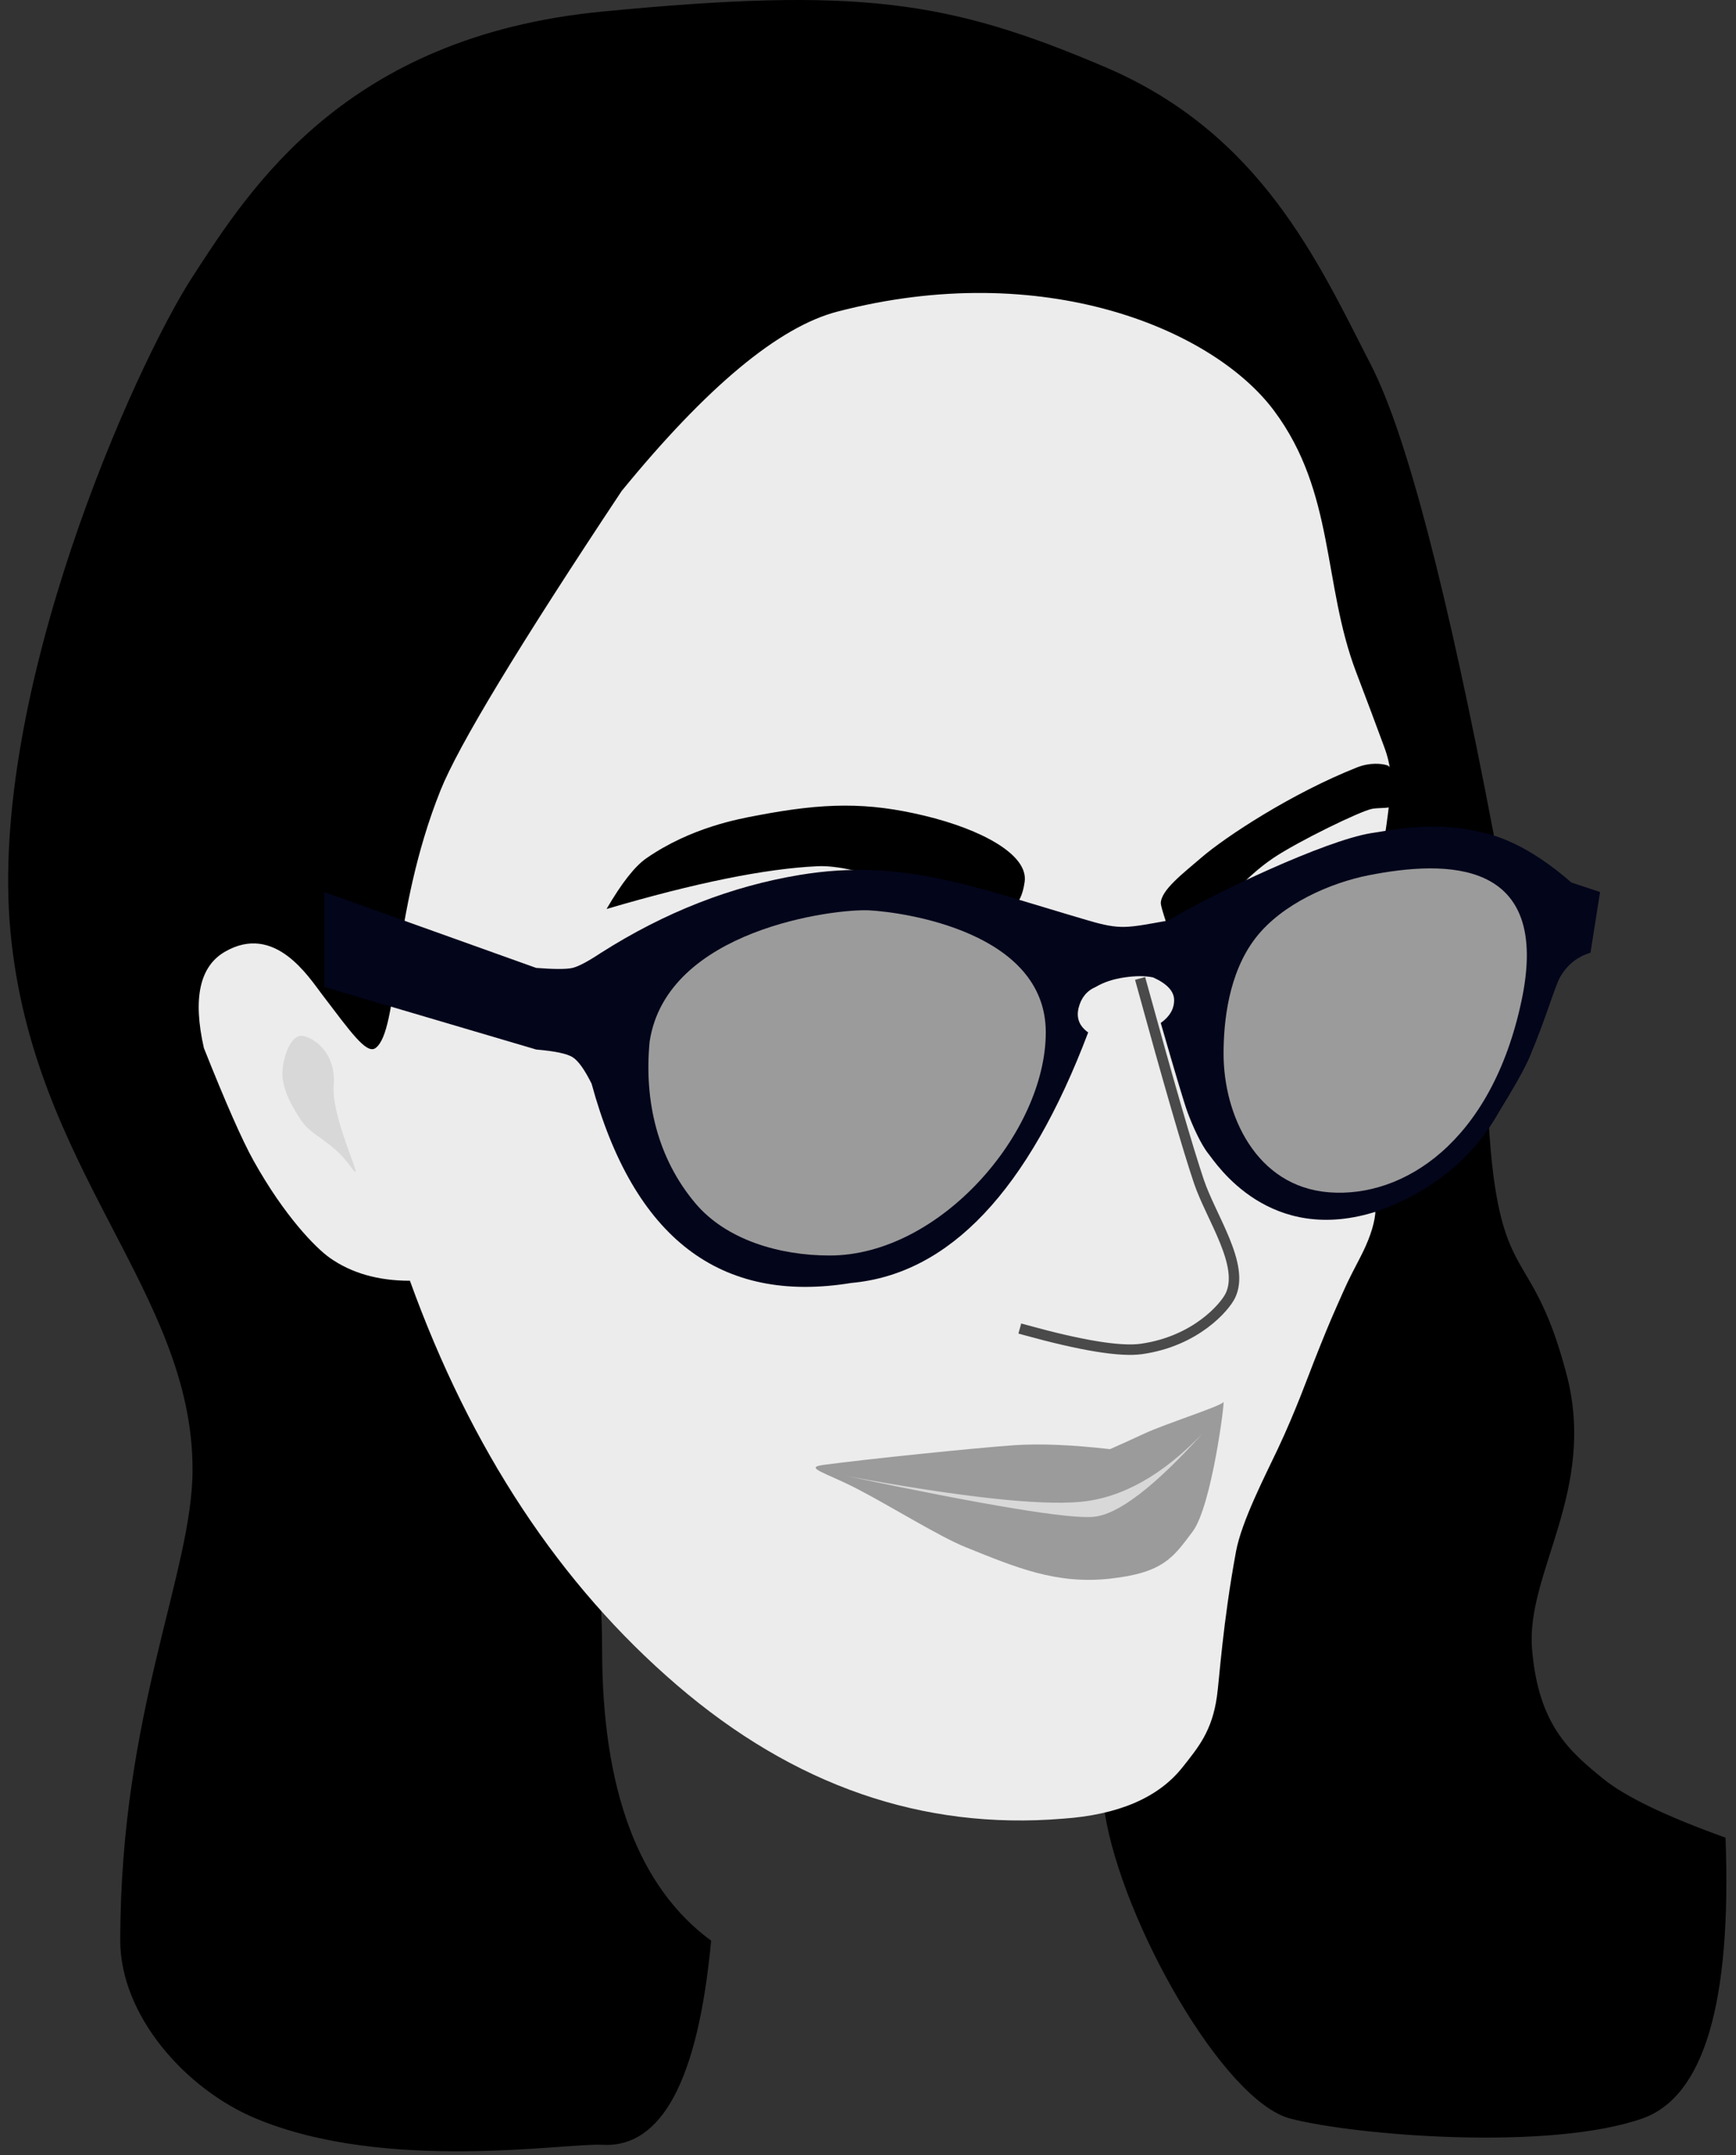 <svg xmlns="http://www.w3.org/2000/svg" xmlns:xlink="http://www.w3.org/1999/xlink" viewBox="0 0 166 206">
  <rect x="0" y="0" width="166" height="206" fill="#333333" stroke="none"/>
  <defs>
    <path id="rachel-a" d="M18.9,30.962 C25.934,30.418 29,23.521 29,17.714 C29,14.755 28.565,10.043 25.934,6.644 C23.401,3.371 18.74,1.367 15.113,0.655 C7.719,-0.797 -2.381,-0.978 0.505,12.633 C3.391,26.244 11.867,31.506 18.9,30.962 Z"/>
    <path id="rachel-b" d="M20.663,33 C25.441,33 30.558,31.526 33.532,27.98 C37.101,23.725 38.426,18.298 37.882,12.561 C36.251,1.804 20.119,-0.169 16.857,0.011 C13.594,0.19 0,2.06 0,11.665 C0,21.269 10.152,33 20.663,33 Z"/>
  </defs>
  <g fill="none" fill-rule="evenodd" transform="matrix(-1 0 0 1 166 0)">
    <path fill="#000" d="M125.215,121.499 L118.436,140.458 C111.762,138.392 108.425,144.104 108.425,157.595 C108.425,171.086 104.95,180.383 98,185.488 C99.249,198.823 102.724,205.327 108.425,205 C111.896,204.801 129.04,207.677 141.5,202.5 C148.333,199.661 154.5,192.576 154.5,185.488 C154.5,163.664 147.588,150.303 147.588,140.458 C147.588,123.421 162.859,111.905 165,89.049 C167.141,66.192 153.079,34.904 147.588,26.45 C142.098,17.996 132.948,3.478 108.425,1.108 C83.902,-1.262 75.334,0.021 60.359,6.396 C45.384,12.77 39.936,25.092 34.894,34.904 C31.532,41.445 27.624,56.394 23.168,79.751 C24.061,95.014 24.061,105.953 23.168,112.566 C21.83,122.486 19.138,120.223 16.206,131.343 C13.275,142.464 20.099,150.307 19.504,157.595 C18.909,164.883 15.887,167.412 12.725,169.992 C10.618,171.711 6.709,173.595 1,175.643 C0.41,191.495 3.077,200.447 9,202.5 C17.885,205.579 36.176,204.141 42.588,202.5 C49.001,200.859 58.711,183.665 60.359,173.273 C62.008,162.882 35.971,75.845 42.588,52.77 C51.096,23.104 83.077,33.446 91.322,37.274 C99.566,41.103 112.596,54.497 121.734,89.049 C123.509,95.759 124.669,106.575 125.215,121.499 Z"/>
    <path fill="#ECECEC" d="M33.584,79.928 L34.496,116.031 C34.624,117.204 35.111,118.602 35.955,120.225 C37.222,122.659 37.148,122.542 38.144,124.783 C38.874,126.424 39.433,127.794 40.333,130.071 C40.857,131.394 42.113,134.884 43.799,138.459 C45.017,141.04 47.277,145.399 47.813,148.305 C49.09,155.234 49.394,160.453 49.637,162.163 C50.104,165.45 51.4,166.99 52.921,168.909 C55.231,171.826 59.062,173.467 64.413,173.832 C77.791,174.926 90.074,170.672 101.263,161.069 C112.452,151.465 120.965,138.58 126.802,122.413 C129.843,122.413 132.396,121.684 134.464,120.225 C135.801,119.281 138.795,116.245 141.761,110.926 C142.84,108.991 144.421,105.405 146.504,100.168 C147.579,95.426 146.907,92.358 144.487,90.963 C139.744,88.227 136.526,93.316 135.194,95.062 C132.483,98.615 130.953,100.813 130.086,100.168 C127.824,98.485 128.626,87.404 123.883,75.552 C122.172,71.276 116.395,61.734 106.553,46.925 C98.405,36.957 91.534,31.244 85.939,29.786 C66.278,24.659 50.002,31.427 44.164,39.267 C38.327,47.108 39.534,55.814 36.32,64.247 C35.347,66.8 34.435,69.231 33.584,71.541 C33.097,72.878 32.915,74.215 33.036,75.552 C33.158,76.889 33.341,78.348 33.584,79.928 Z"/>
    <path fill="#000" d="M34.78 77.304C33.687 77.116 32.412 77.493 32.048 76.174 31.746 75.083 32.96 73.284 33.323 73.159 33.869 72.971 35.01 72.862 36.237 73.348 42.431 75.797 48.806 79.96 51.175 82.014 52.793 83.418 55.017 85.083 55 86.348 54.996 86.679 54.388 88.564 53.178 92 50.021 87.227 47.046 83.899 44.252 82.014 41.922 80.442 35.873 77.493 34.78 77.304zM68.02 84.279C67.659 81.678 72.181 79.263 77.608 77.962 83.035 76.661 87.148 76.698 93.709 77.962 95.254 78.26 99.903 79.058 104.201 82.038 105.295 82.797 106.562 84.411 108 86.881 99.524 84.384 92.801 83.022 87.829 82.793 83.931 82.613 77.33 85.555 71.277 86.881 69.611 87.245 68.382 86.881 68.02 84.279z"/>
    <path stroke="#4A4A4A" stroke-linecap="square" d="M56.848,94 C54.252,103.461 52.423,109.768 51.36,112.921 C50.197,116.376 46.932,120.92 48.351,123.837 C48.882,124.929 51.657,128.194 56.848,128.931 C58.86,129.217 62.578,128.611 68,127.112"/>
    <path fill="#03051B" d="M61.946,98.68 C67.669,113.795 75.218,121.776 84.593,122.623 C97.134,124.679 105.413,118.33 109.431,103.577 C110.108,102.218 110.717,101.371 111.257,101.038 C111.798,100.705 112.955,100.463 114.728,100.313 L135,94.327 L135,85.258 L114.728,92.513 C112.983,92.646 111.826,92.646 111.257,92.513 C110.689,92.38 109.775,91.896 108.518,91.062 C102.43,87.192 96.099,84.713 89.524,83.625 C79.662,81.993 72.906,84.777 61.946,87.978 C58.841,88.885 58.293,88.704 54.275,87.978 C49.71,85.258 39.299,80.36 34.916,79.635 C30.533,78.909 27.857,78.676 23.958,79.635 C21.359,80.274 18.62,81.846 15.74,84.351 L13,85.258 L13.913,91.062 C15.185,91.44 16.159,92.226 16.835,93.42 C17.314,94.265 18.187,97.368 19.757,101.078 C20.189,102.098 21.163,103.838 22.68,106.298 C25.115,110.651 28.95,113.795 34.186,115.73 C44.596,119.177 49.71,111.196 50.44,110.289 C51.171,109.382 51.982,107.568 52.449,106.298 C52.76,105.452 53.612,102.61 55.006,97.773 C54.154,97.168 53.728,96.443 53.728,95.596 C53.728,94.75 54.397,94.024 55.737,93.42 C56.491,93.263 57.404,93.263 58.476,93.42 C59.548,93.576 60.461,93.879 61.216,94.327 C62.068,94.69 62.616,95.355 62.859,96.322 C63.103,97.289 62.798,98.075 61.946,98.68 Z"/>
    <g transform="translate(20 83)">
      <use fill="#9B9B9B" xlink:href="#rachel-a"/>
    </g>
    <path fill="#9B9B9B" d="M59.86,150.887 C54.714,150.324 53.796,148.824 51.958,146.386 C50.12,143.949 48.834,133.635 49.017,134.01 C49.201,134.385 54.531,136.073 56.552,137.01 C57.9,137.635 59.002,138.135 59.86,138.51 C63.528,138.09 66.591,137.965 69.049,138.135 C72.736,138.391 83.015,139.448 87.242,140.011 C89.21,140.273 87.054,140.746 84.118,142.261 C80.747,144 76.222,146.848 73.643,147.887 C68.819,149.829 65.006,151.449 59.86,150.887 Z"/>
    <path fill="#D8D8D8" d="M51,137 C55.599,142.101 59.077,144.76 61.434,144.977 C63.791,145.193 71.647,143.898 85,141.091 C74.093,143.091 66.657,143.909 62.693,143.545 C58.729,143.181 54.832,140.999 51,137 Z"/>
    <g transform="translate(66 87)">
      <use fill="#9B9B9B" xlink:href="#rachel-b"/>
    </g>
    <path fill="#D8D8D8" d="M134.09,103.745 C134.357,107.084 130.713,113.938 132.491,111.478 C134.268,109.018 136.134,108.666 137.2,107.084 C138.266,105.503 139.155,103.745 138.977,102.163 C138.8,100.582 138.089,99 137.2,99 C136.311,99 133.823,100.406 134.09,103.745 Z"/>
  </g>
</svg>

